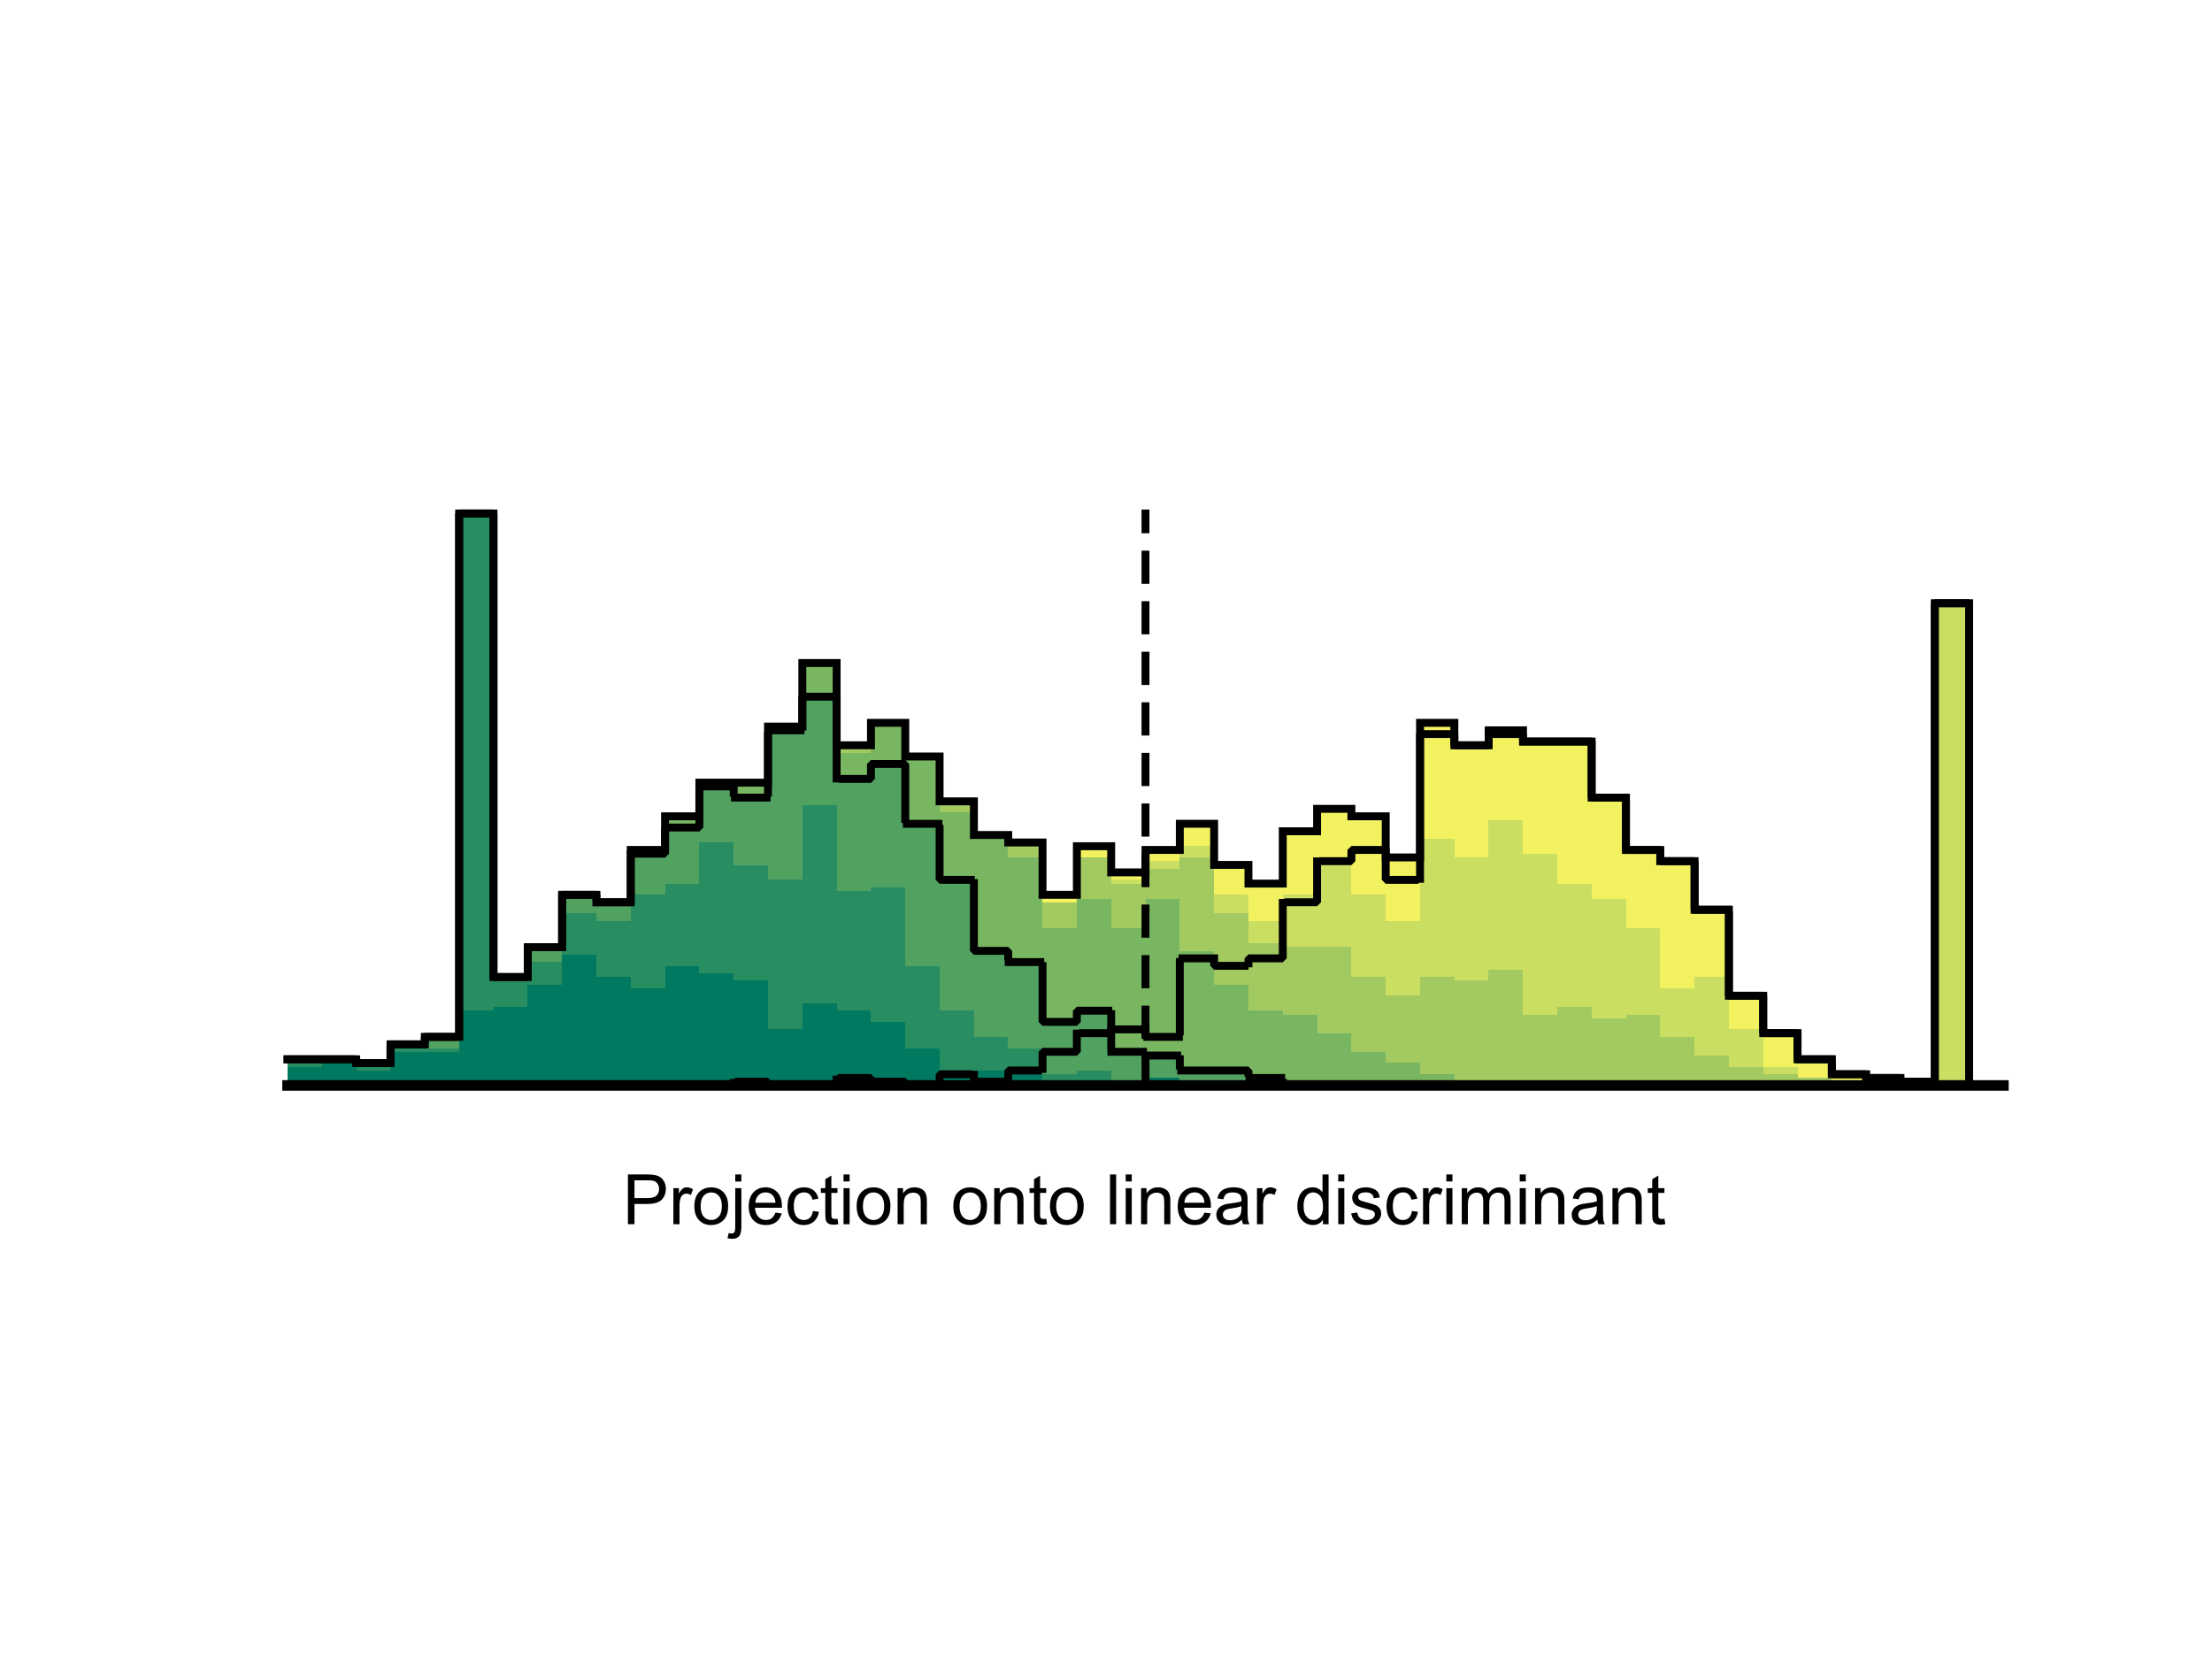 <?xml version="1.0"?>
<!DOCTYPE svg PUBLIC '-//W3C//DTD SVG 1.0//EN'
          'http://www.w3.org/TR/2001/REC-SVG-20010904/DTD/svg10.dtd'>
<svg xmlns:xlink="http://www.w3.org/1999/xlink" style="fill-opacity:1; color-rendering:auto; color-interpolation:auto; text-rendering:auto; stroke:black; stroke-linecap:square; stroke-miterlimit:10; shape-rendering:auto; stroke-opacity:1; fill:black; stroke-dasharray:none; font-weight:normal; stroke-width:1; font-family:'Dialog'; font-style:normal; stroke-linejoin:miter; font-size:12px; stroke-dashoffset:0; image-rendering:auto;" width="700" height="525" xmlns="http://www.w3.org/2000/svg"
><rect width="100%" height="100%" fill="#333333" stroke="none"/><!--Generated by the Batik Graphics2D SVG Generator--><defs id="genericDefs"
  /><g
  ><defs id="defs1"
    ><clipPath clipPathUnits="userSpaceOnUse" id="clipPath1"
      ><path d="M0 0 L700 0 L700 525 L0 525 L0 0 Z"
      /></clipPath
    ></defs
    ><g style="fill:white; stroke:white;"
    ><rect x="0" y="0" width="700" style="clip-path:url(#clipPath1); stroke:none;" height="525"
    /></g
    ><g style="fill:white; text-rendering:optimizeSpeed; color-rendering:optimizeSpeed; image-rendering:optimizeSpeed; shape-rendering:crispEdges; stroke:white; color-interpolation:sRGB;"
    ><rect x="0" width="700" height="525" y="0" style="stroke:none;"
      /><path d="M101.86 335.219 L91 335.219 L91 343.5 L101.86 343.5 L112.72 343.5 L112.72 335.219 ZM123.58 343.5 L123.58 336.402 L112.72 336.402 L112.72 343.5 ZM134.44 343.5 L134.44 330.487 L123.58 330.487 L123.58 343.5 ZM145.3 343.5 L145.3 328.121 L134.44 328.121 L134.44 343.5 ZM156.16 343.5 L156.16 162.5 L145.3 162.5 L145.3 343.5 ZM167.02 343.5 L167.02 309.193 L156.16 309.193 L156.16 343.5 ZM177.88 343.5 L177.88 299.729 L167.02 299.729 L167.02 343.5 ZM188.74 343.5 L188.74 283.167 L177.88 283.167 L177.88 343.5 ZM199.6 343.5 L199.6 285.533 L188.74 285.533 L188.74 343.5 ZM210.46 343.5 L210.46 268.971 L199.6 268.971 L199.6 343.5 ZM221.32 343.5 L221.32 258.324 L210.46 258.324 L210.46 343.5 ZM232.18 247.677 L221.32 247.677 L221.32 343.5 L232.18 343.5 L243.04 343.5 L243.04 247.677 ZM253.9 343.5 L253.9 229.931 L243.04 229.931 L243.04 343.5 ZM264.76 343.5 L264.76 209.82 L253.9 209.82 L253.9 343.5 ZM275.62 343.5 L275.62 235.846 L264.76 235.846 L264.76 343.5 ZM286.48 343.5 L286.48 228.748 L275.62 228.748 L275.62 343.5 ZM297.34 343.5 L297.34 239.395 L286.48 239.395 L286.48 343.5 ZM308.2 343.5 L308.2 253.591 L297.34 253.591 L297.34 343.5 ZM319.06 343.5 L319.06 264.239 L308.2 264.239 L308.2 343.5 ZM329.92 343.5 L329.92 266.605 L319.06 266.605 L319.06 343.5 ZM340.78 343.5 L340.78 283.167 L329.92 283.167 L329.92 343.5 ZM351.64 343.5 L351.64 267.788 L340.78 267.788 L340.78 343.5 ZM362.5 343.5 L362.5 276.069 L351.64 276.069 L351.64 343.5 ZM373.36 343.5 L373.36 268.971 L362.5 268.971 L362.5 343.5 ZM384.22 343.5 L384.22 260.69 L373.36 260.69 L373.36 343.5 ZM395.08 343.5 L395.08 273.703 L384.22 273.703 L384.22 343.5 ZM405.94 343.5 L405.94 279.618 L395.08 279.618 L395.08 343.5 ZM416.8 343.5 L416.8 263.055 L405.94 263.055 L405.94 343.5 ZM427.66 343.5 L427.66 255.958 L416.8 255.958 L416.8 343.5 ZM438.52 343.5 L438.52 258.324 L427.66 258.324 L427.66 343.5 ZM449.38 343.5 L449.38 271.337 L438.52 271.337 L438.52 343.5 ZM460.24 343.5 L460.24 228.748 L449.38 228.748 L449.38 343.5 ZM471.1 343.5 L471.1 235.846 L460.24 235.846 L460.24 343.5 ZM481.96 343.5 L481.96 231.114 L471.1 231.114 L471.1 343.5 ZM492.82 234.663 L481.96 234.663 L481.96 343.5 L492.82 343.5 L503.68 343.5 L503.68 234.663 ZM514.54 343.5 L514.54 252.409 L503.68 252.409 L503.68 343.5 ZM525.4 343.5 L525.4 268.971 L514.54 268.971 L514.54 343.5 ZM536.26 343.5 L536.26 272.52 L525.4 272.52 L525.4 343.5 ZM547.12 343.5 L547.12 287.899 L536.26 287.899 L536.26 343.5 ZM557.98 343.5 L557.98 315.108 L547.12 315.108 L547.12 343.5 ZM568.84 343.5 L568.84 326.938 L557.98 326.938 L557.98 343.5 ZM579.7 343.5 L579.7 335.219 L568.84 335.219 L568.84 343.5 ZM590.56 343.5 L590.56 339.951 L579.7 339.951 L579.7 343.5 ZM601.42 343.5 L601.42 341.134 L590.56 341.134 L590.56 343.5 ZM612.28 343.5 L612.28 342.317 L601.42 342.317 L601.42 343.5 ZM623.14 343.5 L623.14 190.892 L612.28 190.892 L612.28 343.5 Z" style="fill:rgb(242,242,97); stroke:none;"
      /><path d="M101.86 335.219 L91 335.219 L91 343.5 L101.86 343.5 L112.72 343.5 L112.72 335.219 ZM123.58 343.5 L123.58 336.402 L112.72 336.402 L112.72 343.5 ZM134.44 343.5 L134.44 330.487 L123.58 330.487 L123.58 343.5 ZM145.3 343.5 L145.3 328.121 L134.44 328.121 L134.44 343.5 ZM156.16 343.5 L156.16 162.5 L145.3 162.5 L145.3 343.5 ZM167.02 343.5 L167.02 309.193 L156.16 309.193 L156.16 343.5 ZM177.88 343.5 L177.88 299.729 L167.02 299.729 L167.02 343.5 ZM188.74 343.5 L188.74 283.167 L177.88 283.167 L177.88 343.5 ZM199.6 343.5 L199.6 285.533 L188.74 285.533 L188.74 343.5 ZM210.46 343.5 L210.46 268.971 L199.6 268.971 L199.6 343.5 ZM221.32 343.5 L221.32 258.324 L210.46 258.324 L210.46 343.5 ZM232.18 247.677 L221.32 247.677 L221.32 343.5 L232.18 343.5 L243.04 343.5 L243.04 247.677 ZM253.9 343.5 L253.9 229.931 L243.04 229.931 L243.04 343.5 ZM264.76 343.5 L264.76 209.82 L253.9 209.82 L253.9 343.5 ZM275.62 343.5 L275.62 235.846 L264.76 235.846 L264.76 343.5 ZM286.48 343.5 L286.48 228.748 L275.62 228.748 L275.62 343.5 ZM297.34 343.5 L297.34 239.395 L286.48 239.395 L286.48 343.5 ZM308.2 343.5 L308.2 253.591 L297.34 253.591 L297.34 343.5 ZM319.06 343.5 L319.06 264.239 L308.2 264.239 L308.2 343.5 ZM329.92 343.5 L329.92 266.605 L319.06 266.605 L319.06 343.5 ZM340.78 343.5 L340.78 285.533 L329.92 285.533 L329.92 343.5 ZM351.64 343.5 L351.64 271.337 L340.78 271.337 L340.78 343.5 ZM362.5 343.5 L362.5 278.435 L351.64 278.435 L351.64 343.5 ZM373.36 343.5 L373.36 272.52 L362.5 272.52 L362.5 343.5 ZM384.22 343.5 L384.22 267.788 L373.36 267.788 L373.36 343.5 ZM395.08 343.5 L395.08 283.167 L384.22 283.167 L384.22 343.5 ZM405.94 343.5 L405.94 291.448 L395.08 291.448 L395.08 343.5 ZM416.8 343.5 L416.8 283.167 L405.94 283.167 L405.94 343.5 ZM427.66 343.5 L427.66 272.52 L416.8 272.52 L416.8 343.5 ZM438.52 343.5 L438.52 283.167 L427.66 283.167 L427.66 343.5 ZM449.38 343.5 L449.38 291.448 L438.52 291.448 L438.52 343.5 ZM460.24 343.5 L460.24 265.422 L449.38 265.422 L449.38 343.5 ZM471.1 343.5 L471.1 271.337 L460.24 271.337 L460.24 343.5 ZM481.96 343.5 L481.96 259.507 L471.1 259.507 L471.1 343.5 ZM492.82 343.5 L492.82 270.154 L481.96 270.154 L481.96 343.5 ZM503.68 343.5 L503.68 279.618 L492.82 279.618 L492.82 343.5 ZM514.54 343.5 L514.54 284.35 L503.68 284.35 L503.68 343.5 ZM525.4 343.5 L525.4 293.814 L514.54 293.814 L514.54 343.5 ZM536.26 343.5 L536.26 312.742 L525.4 312.742 L525.4 343.5 ZM547.12 343.5 L547.12 309.193 L536.26 309.193 L536.26 343.5 ZM557.98 343.5 L557.98 325.755 L547.12 325.755 L547.12 343.5 ZM568.84 343.5 L568.84 337.585 L557.98 337.585 L557.98 343.5 ZM579.7 343.5 L579.7 341.134 L568.84 341.134 L568.84 343.5 ZM612.28 343.5 L612.28 342.317 L601.42 342.317 L601.42 343.5 ZM623.14 343.5 L623.14 190.892 L612.28 190.892 L612.28 343.5 Z" style="fill:rgb(202,222,97); stroke:none;"
      /><path d="M101.86 335.219 L91 335.219 L91 343.5 L101.86 343.5 L112.72 343.5 L112.72 335.219 ZM123.58 343.5 L123.58 336.402 L112.72 336.402 L112.72 343.5 ZM134.44 343.5 L134.44 330.487 L123.58 330.487 L123.58 343.5 ZM145.3 343.5 L145.3 328.121 L134.44 328.121 L134.44 343.5 ZM156.16 343.5 L156.16 162.5 L145.3 162.5 L145.3 343.5 ZM167.02 343.5 L167.02 309.193 L156.16 309.193 L156.16 343.5 ZM177.88 343.5 L177.88 299.729 L167.02 299.729 L167.02 343.5 ZM188.74 343.5 L188.74 283.167 L177.88 283.167 L177.88 343.5 ZM199.6 343.5 L199.6 285.533 L188.74 285.533 L188.74 343.5 ZM210.46 343.5 L210.46 268.971 L199.6 268.971 L199.6 343.5 ZM221.32 343.5 L221.32 258.324 L210.46 258.324 L210.46 343.5 ZM232.18 247.677 L221.32 247.677 L221.32 343.5 L232.18 343.5 L243.04 343.5 L243.04 247.677 ZM253.9 343.5 L253.9 229.931 L243.04 229.931 L243.04 343.5 ZM264.76 343.5 L264.76 209.82 L253.9 209.82 L253.9 343.5 ZM275.62 343.5 L275.62 235.846 L264.76 235.846 L264.76 343.5 ZM286.48 343.5 L286.48 228.748 L275.62 228.748 L275.62 343.5 ZM297.34 343.5 L297.34 239.395 L286.48 239.395 L286.48 343.5 ZM308.2 343.5 L308.2 253.591 L297.34 253.591 L297.34 343.5 ZM319.06 343.5 L319.06 264.239 L308.2 264.239 L308.2 343.5 ZM329.92 343.5 L329.92 266.605 L319.06 266.605 L319.06 343.5 ZM340.78 343.5 L340.78 285.533 L329.92 285.533 L329.92 343.5 ZM351.64 343.5 L351.64 271.337 L340.78 271.337 L340.78 343.5 ZM362.5 343.5 L362.5 279.618 L351.64 279.618 L351.64 343.5 ZM373.36 343.5 L373.36 274.886 L362.5 274.886 L362.5 343.5 ZM384.22 343.5 L384.22 271.337 L373.36 271.337 L373.36 343.5 ZM395.08 343.5 L395.08 289.082 L384.22 289.082 L384.22 343.5 ZM405.94 343.5 L405.94 298.546 L395.08 298.546 L395.08 343.5 ZM416.8 299.729 L405.94 299.729 L405.94 343.5 L416.8 343.5 L427.66 343.5 L427.66 299.729 ZM438.52 343.5 L438.52 309.193 L427.66 309.193 L427.66 343.5 ZM449.38 343.5 L449.38 315.108 L438.52 315.108 L438.52 343.5 ZM460.24 343.5 L460.24 309.193 L449.38 309.193 L449.38 343.5 ZM471.1 343.5 L471.1 310.376 L460.24 310.376 L460.24 343.5 ZM481.96 343.5 L481.96 306.827 L471.1 306.827 L471.1 343.5 ZM492.82 343.5 L492.82 321.023 L481.96 321.023 L481.96 343.5 ZM503.68 343.5 L503.68 318.657 L492.82 318.657 L492.82 343.5 ZM514.54 343.5 L514.54 322.206 L503.68 322.206 L503.68 343.5 ZM525.4 343.5 L525.4 321.023 L514.54 321.023 L514.54 343.5 ZM536.26 343.5 L536.26 328.121 L525.4 328.121 L525.4 343.5 ZM547.12 343.5 L547.12 334.036 L536.26 334.036 L536.26 343.5 ZM557.98 343.5 L557.98 337.585 L547.12 337.585 L547.12 343.5 ZM568.84 343.5 L568.84 339.951 L557.98 339.951 L557.98 343.5 ZM579.7 343.5 L579.7 341.134 L568.84 341.134 L568.84 343.5 ZM623.14 343.5 L623.14 342.317 L612.28 342.317 L612.28 343.5 Z" style="fill:rgb(162,202,97); stroke:none;"
      /><path d="M101.86 335.219 L91 335.219 L91 343.5 L101.86 343.5 L112.72 343.5 L112.72 335.219 ZM123.58 343.5 L123.58 336.402 L112.72 336.402 L112.72 343.5 ZM134.44 343.5 L134.44 330.487 L123.58 330.487 L123.58 343.5 ZM145.3 343.5 L145.3 328.121 L134.44 328.121 L134.44 343.5 ZM156.16 343.5 L156.16 162.5 L145.3 162.5 L145.3 343.5 ZM167.02 343.5 L167.02 309.193 L156.16 309.193 L156.16 343.5 ZM177.88 343.5 L177.88 299.729 L167.02 299.729 L167.02 343.5 ZM188.74 343.5 L188.74 283.167 L177.88 283.167 L177.88 343.5 ZM199.6 343.5 L199.6 285.533 L188.74 285.533 L188.74 343.5 ZM210.46 343.5 L210.46 268.971 L199.6 268.971 L199.6 343.5 ZM221.32 343.5 L221.32 258.324 L210.46 258.324 L210.46 343.5 ZM232.18 343.5 L232.18 247.677 L221.32 247.677 L221.32 343.5 ZM243.04 343.5 L243.04 248.859 L232.18 248.859 L232.18 343.5 ZM253.9 343.5 L253.9 229.931 L243.04 229.931 L243.04 343.5 ZM264.76 343.5 L264.76 209.82 L253.9 209.82 L253.9 343.5 ZM275.62 343.5 L275.62 238.212 L264.76 238.212 L264.76 343.5 ZM286.48 343.5 L286.48 229.931 L275.62 229.931 L275.62 343.5 ZM297.34 343.5 L297.34 239.395 L286.48 239.395 L286.48 343.5 ZM308.2 343.5 L308.2 257.14 L297.34 257.14 L297.34 343.5 ZM319.06 343.5 L319.06 265.422 L308.2 265.422 L308.2 343.5 ZM329.92 343.5 L329.92 271.337 L319.06 271.337 L319.06 343.5 ZM340.78 343.5 L340.78 293.814 L329.92 293.814 L329.92 343.5 ZM351.64 343.5 L351.64 284.35 L340.78 284.35 L340.78 343.5 ZM362.5 343.5 L362.5 293.814 L351.64 293.814 L351.64 343.5 ZM373.36 343.5 L373.36 284.35 L362.5 284.35 L362.5 343.5 ZM384.22 343.5 L384.22 300.912 L373.36 300.912 L373.36 343.5 ZM395.08 343.5 L395.08 311.559 L384.22 311.559 L384.22 343.5 ZM405.94 343.5 L405.94 319.84 L395.08 319.84 L395.08 343.5 ZM416.8 343.5 L416.8 321.023 L405.94 321.023 L405.94 343.5 ZM427.66 343.5 L427.66 326.938 L416.8 326.938 L416.8 343.5 ZM438.52 343.5 L438.52 332.853 L427.66 332.853 L427.66 343.5 ZM449.38 343.5 L449.38 336.402 L438.52 336.402 L438.52 343.5 ZM460.24 343.5 L460.24 339.951 L449.38 339.951 L449.38 343.5 ZM481.96 343.5 L481.96 342.317 L471.1 342.317 L471.1 343.5 Z" style="fill:rgb(121,182,97); stroke:none;"
      /><path d="M101.86 335.219 L91 335.219 L91 343.5 L101.86 343.5 L112.72 343.5 L112.72 335.219 ZM123.58 343.5 L123.58 336.402 L112.72 336.402 L112.72 343.5 ZM134.44 343.5 L134.44 330.487 L123.58 330.487 L123.58 343.5 ZM145.3 343.5 L145.3 328.121 L134.44 328.121 L134.44 343.5 ZM156.16 343.5 L156.16 162.5 L145.3 162.5 L145.3 343.5 ZM167.02 343.5 L167.02 309.193 L156.16 309.193 L156.16 343.5 ZM177.88 343.5 L177.88 299.729 L167.02 299.729 L167.02 343.5 ZM188.74 343.5 L188.74 283.167 L177.88 283.167 L177.88 343.5 ZM199.6 343.5 L199.6 285.533 L188.74 285.533 L188.74 343.5 ZM210.46 343.5 L210.46 270.154 L199.6 270.154 L199.6 343.5 ZM221.32 343.5 L221.32 261.873 L210.46 261.873 L210.46 343.5 ZM232.18 343.5 L232.18 248.859 L221.32 248.859 L221.32 343.5 ZM243.04 343.5 L243.04 252.409 L232.18 252.409 L232.18 343.5 ZM253.9 343.5 L253.9 231.114 L243.04 231.114 L243.04 343.5 ZM264.76 343.5 L264.76 220.467 L253.9 220.467 L253.9 343.5 ZM275.62 343.5 L275.62 246.494 L264.76 246.494 L264.76 343.5 ZM286.48 343.5 L286.48 241.761 L275.62 241.761 L275.62 343.5 ZM297.34 343.5 L297.34 260.69 L286.48 260.69 L286.48 343.5 ZM308.2 343.5 L308.2 278.435 L297.34 278.435 L297.34 343.5 ZM319.06 343.5 L319.06 300.912 L308.2 300.912 L308.2 343.5 ZM329.92 343.5 L329.92 304.461 L319.06 304.461 L319.06 343.5 ZM340.78 343.5 L340.78 323.389 L329.92 323.389 L329.92 343.5 ZM351.64 343.5 L351.64 319.84 L340.78 319.84 L340.78 343.5 ZM362.5 343.5 L362.5 332.853 L351.64 332.853 L351.64 343.5 ZM373.36 343.5 L373.36 334.036 L362.5 334.036 L362.5 343.5 ZM384.22 338.768 L373.36 338.768 L373.36 343.5 L384.22 343.5 L395.08 343.5 L395.08 338.768 ZM405.94 343.5 L405.94 341.134 L395.08 341.134 L395.08 343.5 Z" style="fill:rgb(81,162,97); stroke:none;"
      /><path d="M101.86 335.219 L91 335.219 L91 343.5 L101.86 343.5 L112.72 343.5 L112.72 335.219 ZM123.58 343.5 L123.58 336.402 L112.72 336.402 L112.72 343.5 ZM134.44 331.67 L123.58 331.67 L123.58 343.5 L134.44 343.5 L145.3 343.5 L145.3 331.67 ZM156.16 343.5 L156.16 163.683 L145.3 163.683 L145.3 343.5 ZM167.02 343.5 L167.02 310.376 L156.16 310.376 L156.16 343.5 ZM177.88 343.5 L177.88 304.461 L167.02 304.461 L167.02 343.5 ZM188.74 343.5 L188.74 289.082 L177.88 289.082 L177.88 343.5 ZM199.6 343.5 L199.6 291.448 L188.74 291.448 L188.74 343.5 ZM210.46 343.5 L210.46 283.167 L199.6 283.167 L199.6 343.5 ZM221.32 343.5 L221.32 279.618 L210.46 279.618 L210.46 343.5 ZM232.18 343.5 L232.18 266.605 L221.32 266.605 L221.32 343.5 ZM243.04 343.5 L243.04 273.703 L232.18 273.703 L232.18 343.5 ZM253.9 343.5 L253.9 278.435 L243.04 278.435 L243.04 343.5 ZM264.76 343.5 L264.76 254.774 L253.9 254.774 L253.9 343.5 ZM275.62 343.5 L275.62 281.984 L264.76 281.984 L264.76 343.5 ZM286.48 343.5 L286.48 280.801 L275.62 280.801 L275.62 343.5 ZM297.34 343.5 L297.34 305.644 L286.48 305.644 L286.48 343.5 ZM308.2 343.5 L308.2 319.84 L297.34 319.84 L297.34 343.5 ZM319.06 343.5 L319.06 328.121 L308.2 328.121 L308.2 343.5 ZM329.92 343.5 L329.92 331.67 L319.06 331.67 L319.06 343.5 ZM340.78 343.5 L340.78 339.951 L329.92 339.951 L329.92 343.5 ZM351.64 343.5 L351.64 338.768 L340.78 338.768 L340.78 343.5 ZM362.5 343.5 L362.5 342.317 L351.64 342.317 L351.64 343.5 ZM373.36 343.5 L373.36 341.134 L362.5 341.134 L362.5 343.5 Z" style="fill:rgb(40,141,97); stroke:none;"
      /><path d="M101.86 343.5 L101.86 337.585 L91 337.585 L91 343.5 ZM112.72 343.5 L112.72 336.402 L101.86 336.402 L101.86 343.5 ZM123.58 343.5 L123.58 338.768 L112.72 338.768 L112.72 343.5 ZM134.44 332.853 L123.58 332.853 L123.58 343.5 L134.44 343.5 L145.3 343.5 L145.3 332.853 ZM156.16 343.5 L156.16 319.84 L145.3 319.84 L145.3 343.5 ZM167.02 343.5 L167.02 318.657 L156.16 318.657 L156.16 343.5 ZM177.88 343.5 L177.88 311.559 L167.02 311.559 L167.02 343.5 ZM188.74 343.5 L188.74 302.095 L177.88 302.095 L177.88 343.5 ZM199.6 343.5 L199.6 309.193 L188.74 309.193 L188.74 343.5 ZM210.46 343.5 L210.46 312.742 L199.6 312.742 L199.6 343.5 ZM221.32 343.5 L221.32 305.644 L210.46 305.644 L210.46 343.5 ZM232.18 343.5 L232.18 308.01 L221.32 308.01 L221.32 343.5 ZM243.04 343.5 L243.04 310.376 L232.18 310.376 L232.18 343.5 ZM253.9 343.5 L253.9 325.755 L243.04 325.755 L243.04 343.5 ZM264.76 343.5 L264.76 317.474 L253.9 317.474 L253.9 343.5 ZM275.62 343.5 L275.62 319.84 L264.76 319.84 L264.76 343.5 ZM286.48 343.5 L286.48 323.389 L275.62 323.389 L275.62 343.5 ZM297.34 343.5 L297.34 331.67 L286.48 331.67 L286.48 343.5 ZM308.2 338.768 L297.34 338.768 L297.34 343.5 L308.2 343.5 L319.06 343.5 L319.06 338.768 ZM329.92 343.5 L329.92 339.951 L319.06 339.951 L319.06 343.5 ZM351.64 342.317 L340.78 342.317 L340.78 343.5 L351.64 343.5 L362.5 343.5 L362.5 342.317 ZM373.36 343.5 L373.36 341.134 L362.5 341.134 L362.5 343.5 Z" style="fill:rgb(0,121,97); stroke:none;"
    /></g
    ><g style="text-rendering:geometricPrecision; stroke-width:2.5; color-interpolation:linearRGB; color-rendering:optimizeQuality; stroke-linecap:butt; image-rendering:optimizeQuality;"
    ><path d="M91 335.219 L101.86 335.219 L101.86 335.219 L112.72 335.219 L112.72 336.402 L123.58 336.402 L123.58 330.487 L134.44 330.487 L134.44 328.121 L145.3 328.121 L145.3 162.5 L156.16 162.5 L156.16 309.193 L167.02 309.193 L167.02 299.729 L177.88 299.729 L177.88 283.167 L188.74 283.167 L188.74 285.533 L199.6 285.533 L199.6 268.971 L210.46 268.971 L210.46 258.324 L221.32 258.324 L221.32 247.677 L232.18 247.677 L232.18 247.677 L243.04 247.677 L243.04 229.931 L253.9 229.931 L253.9 209.82 L264.76 209.82 L264.76 235.846 L275.62 235.846 L275.62 228.748 L286.48 228.748 L286.48 239.395 L297.34 239.395 L297.34 253.591 L308.2 253.591 L308.2 264.239 L319.06 264.239 L319.06 266.605 L329.92 266.605 L329.92 283.167 L340.78 283.167 L340.78 267.788 L351.64 267.788 L351.64 276.069 L362.5 276.069 L362.5 268.971 L373.36 268.971 L373.36 260.69 L384.22 260.69 L384.22 273.703 L395.08 273.703 L395.08 279.618 L405.94 279.618 L405.94 263.055 L416.8 263.055 L416.8 255.958 L427.66 255.958 L427.66 258.324 L438.52 258.324 L438.52 271.337 L449.38 271.337 L449.38 228.748 L460.24 228.748 L460.24 235.846 L471.1 235.846 L471.1 231.114 L481.96 231.114 L481.96 234.663 L492.82 234.663 L492.82 234.663 L503.68 234.663 L503.68 252.409 L514.54 252.409 L514.54 268.971 L525.4 268.971 L525.4 272.52 L536.26 272.52 L536.26 287.899 L547.12 287.899 L547.12 315.108 L557.98 315.108 L557.98 326.938 L568.84 326.938 L568.84 335.219 L579.7 335.219 L579.7 339.951 L590.56 339.951 L590.56 341.134 L601.42 341.134 L601.42 342.317 L612.28 342.317 L612.28 190.892 L623.14 190.892 L623.14 343.5 L634 343.5 L634 343.5" style="fill:none; fill-rule:evenodd;"
      /><path style="fill:none; stroke-miterlimit:1; stroke-dasharray:2,2; fill-rule:evenodd; stroke-linejoin:bevel;" d="M91 335.219 L101.86 335.219 L101.86 335.219 L112.72 335.219 L112.72 336.402 L123.58 336.402 L123.58 330.487 L134.44 330.487 L134.44 328.121 L145.3 328.121 L145.3 162.5 L156.16 162.5 L156.16 309.193 L167.02 309.193 L167.02 299.729 L177.88 299.729 L177.88 283.167 L188.74 283.167 L188.74 285.533 L199.6 285.533 L199.6 270.154 L210.46 270.154 L210.46 261.873 L221.32 261.873 L221.32 248.859 L232.18 248.859 L232.18 252.409 L243.04 252.409 L243.04 231.114 L253.9 231.114 L253.9 220.467 L264.76 220.467 L264.76 246.494 L275.62 246.494 L275.62 241.761 L286.48 241.761 L286.48 260.69 L297.34 260.69 L297.34 278.435 L308.2 278.435 L308.2 300.912 L319.06 300.912 L319.06 304.461 L329.92 304.461 L329.92 323.389 L340.78 323.389 L340.78 319.84 L351.64 319.84 L351.64 332.853 L362.5 332.853 L362.5 334.036 L373.36 334.036 L373.36 338.768 L384.22 338.768 L384.22 338.768 L395.08 338.768 L395.08 341.134 L405.94 341.134 L405.94 343.5 L416.8 343.5 L416.8 343.5 L427.66 343.5 L427.66 343.5 L438.52 343.5 L438.52 343.5 L449.38 343.5 L449.38 343.5 L460.24 343.5 L460.24 343.5 L471.1 343.5 L471.1 343.5 L481.96 343.5 L481.96 343.5 L492.82 343.5 L492.82 343.5 L503.68 343.5 L503.68 343.5 L514.54 343.5 L514.54 343.5 L525.4 343.5 L525.4 343.5 L536.26 343.5 L536.26 343.5 L547.12 343.5 L547.12 343.5 L557.98 343.5 L557.98 343.5 L568.84 343.5 L568.84 343.5 L579.7 343.5 L579.7 343.5 L590.56 343.5 L590.56 343.5 L601.42 343.5 L601.42 343.5 L612.28 343.5 L612.28 343.5 L623.14 343.5 L623.14 343.5 L634 343.5 L634 343.5"
      /><path style="fill:none; stroke-miterlimit:1; stroke-dasharray:2,2; fill-rule:evenodd; stroke-linejoin:bevel;" d="M91 343.5 L101.86 343.5 L101.86 343.5 L112.72 343.5 L112.72 343.5 L123.58 343.5 L123.58 343.5 L134.44 343.5 L134.44 343.5 L145.3 343.5 L145.3 343.5 L156.16 343.5 L156.16 343.5 L167.02 343.5 L167.02 343.5 L177.88 343.5 L177.88 343.5 L188.74 343.5 L188.74 343.5 L199.6 343.5 L199.6 343.5 L210.46 343.5 L210.46 343.5 L221.32 343.5 L221.32 343.5 L232.18 343.5 L232.18 342.317 L243.04 342.317 L243.04 343.5 L253.9 343.5 L253.9 343.5 L264.76 343.5 L264.76 341.134 L275.62 341.134 L275.62 342.317 L286.48 342.317 L286.48 343.5 L297.34 343.5 L297.34 339.951 L308.2 339.951 L308.2 342.317 L319.06 342.317 L319.06 338.768 L329.92 338.768 L329.92 332.853 L340.78 332.853 L340.78 326.938 L351.64 326.938 L351.64 325.755 L362.5 325.755 L362.5 328.121 L373.36 328.121 L373.36 303.278 L384.22 303.278 L384.22 305.644 L395.08 305.644 L395.08 303.278 L405.94 303.278 L405.94 285.533 L416.8 285.533 L416.8 272.52 L427.66 272.52 L427.66 268.971 L438.52 268.971 L438.52 278.435 L449.38 278.435 L449.38 232.297 L460.24 232.297 L460.24 235.846 L471.1 235.846 L471.1 232.297 L481.96 232.297 L481.96 234.663 L492.82 234.663 L492.82 234.663 L503.68 234.663 L503.68 252.409 L514.54 252.409 L514.54 268.971 L525.4 268.971 L525.4 272.52 L536.26 272.52 L536.26 287.899 L547.12 287.899 L547.12 315.108 L557.98 315.108 L557.98 326.938 L568.84 326.938 L568.84 335.219 L579.7 335.219 L579.7 339.951 L590.56 339.951 L590.56 341.134 L601.42 341.134 L601.42 342.317 L612.28 342.317 L612.28 190.892 L623.14 190.892 L623.14 343.5 L634 343.5 L634 343.5"
      /><line x1="362.5" x2="362.5" y1="343.5" style="fill:none; stroke-linejoin:bevel; stroke-dasharray:8,8; stroke-miterlimit:1;" y2="162.5"
      /><line x1="91" x2="634" y1="343.5" style="stroke-linecap:square; fill:none; stroke-linejoin:round; stroke-width:3.333;" y2="343.5"
    /></g
    ><g transform="translate(362.5,364.408)" style="font-size:22px; text-rendering:geometricPrecision; color-rendering:optimizeQuality; image-rendering:optimizeQuality; font-family:'SansSerif'; color-interpolation:linearRGB;"
    ><path style="stroke:none;" d="M-163.797 23 L-163.797 7.25 L-157.859 7.25 Q-156.297 7.25 -155.469 7.406 Q-154.312 7.594 -153.523 8.141 Q-152.734 8.688 -152.258 9.664 Q-151.781 10.641 -151.781 11.812 Q-151.781 13.812 -153.062 15.203 Q-154.344 16.594 -157.672 16.594 L-161.719 16.594 L-161.719 23 L-163.797 23 ZM-161.719 14.734 L-157.641 14.734 Q-155.625 14.734 -154.781 13.984 Q-153.938 13.234 -153.938 11.875 Q-153.938 10.875 -154.43 10.172 Q-154.922 9.469 -155.75 9.25 Q-156.266 9.109 -157.688 9.109 L-161.719 9.109 L-161.719 14.734 ZM-149.404 23 L-149.404 11.594 L-147.654 11.594 L-147.654 13.328 Q-146.998 12.109 -146.428 11.719 Q-145.857 11.328 -145.185 11.328 Q-144.201 11.328 -143.201 11.953 L-143.857 13.75 Q-144.576 13.328 -145.279 13.328 Q-145.92 13.328 -146.42 13.711 Q-146.92 14.094 -147.139 14.766 Q-147.467 15.797 -147.467 17.031 L-147.467 23 L-149.404 23 ZM-142.766 17.297 Q-142.766 14.125 -141 12.594 Q-139.531 11.328 -137.422 11.328 Q-135.062 11.328 -133.57 12.875 Q-132.078 14.422 -132.078 17.141 Q-132.078 19.344 -132.742 20.602 Q-133.406 21.859 -134.664 22.562 Q-135.922 23.266 -137.422 23.266 Q-139.812 23.266 -141.289 21.727 Q-142.766 20.188 -142.766 17.297 ZM-140.781 17.297 Q-140.781 19.484 -139.828 20.578 Q-138.875 21.672 -137.422 21.672 Q-135.984 21.672 -135.023 20.57 Q-134.062 19.469 -134.062 17.234 Q-134.062 15.109 -135.023 14.023 Q-135.984 12.938 -137.422 12.938 Q-138.875 12.938 -139.828 14.023 Q-140.781 15.109 -140.781 17.297 ZM-129.827 9.5 L-129.827 7.25 L-127.89 7.25 L-127.89 9.5 L-129.827 9.5 ZM-132.28 27.422 L-131.905 25.781 Q-131.327 25.938 -130.999 25.938 Q-130.405 25.938 -130.116 25.547 Q-129.827 25.156 -129.827 23.578 L-129.827 11.594 L-127.89 11.594 L-127.89 23.625 Q-127.89 25.734 -128.436 26.562 Q-129.14 27.625 -130.765 27.625 Q-131.546 27.625 -132.28 27.422 ZM-117.111 19.328 L-115.111 19.578 Q-115.596 21.328 -116.869 22.297 Q-118.143 23.266 -120.143 23.266 Q-122.643 23.266 -124.103 21.719 Q-125.564 20.172 -125.564 17.391 Q-125.564 14.516 -124.088 12.922 Q-122.611 11.328 -120.236 11.328 Q-117.955 11.328 -116.502 12.891 Q-115.049 14.453 -115.049 17.281 Q-115.049 17.453 -115.064 17.797 L-123.58 17.797 Q-123.471 19.672 -122.51 20.672 Q-121.549 21.672 -120.127 21.672 Q-119.064 21.672 -118.314 21.109 Q-117.564 20.547 -117.111 19.328 ZM-123.471 16.203 L-117.096 16.203 Q-117.221 14.766 -117.83 14.047 Q-118.752 12.922 -120.221 12.922 Q-121.549 12.922 -122.455 13.812 Q-123.361 14.703 -123.471 16.203 ZM-105.251 18.828 L-103.345 19.062 Q-103.657 21.031 -104.939 22.148 Q-106.22 23.266 -108.095 23.266 Q-110.439 23.266 -111.86 21.734 Q-113.282 20.203 -113.282 17.344 Q-113.282 15.484 -112.673 14.102 Q-112.064 12.719 -110.806 12.023 Q-109.548 11.328 -108.079 11.328 Q-106.22 11.328 -105.04 12.273 Q-103.86 13.219 -103.532 14.938 L-105.407 15.234 Q-105.673 14.078 -106.36 13.5 Q-107.048 12.922 -108.001 12.922 Q-109.47 12.922 -110.384 13.969 Q-111.298 15.016 -111.298 17.281 Q-111.298 19.578 -110.415 20.625 Q-109.532 21.672 -108.11 21.672 Q-106.97 21.672 -106.212 20.969 Q-105.454 20.266 -105.251 18.828 ZM-97.47 21.266 L-97.189 22.984 Q-98.001 23.156 -98.657 23.156 Q-99.704 23.156 -100.282 22.82 Q-100.86 22.484 -101.095 21.945 Q-101.329 21.406 -101.329 19.656 L-101.329 13.094 L-102.751 13.094 L-102.751 11.594 L-101.329 11.594 L-101.329 8.766 L-99.407 7.609 L-99.407 11.594 L-97.47 11.594 L-97.47 13.094 L-99.407 13.094 L-99.407 19.766 Q-99.407 20.594 -99.306 20.828 Q-99.204 21.062 -98.978 21.203 Q-98.751 21.344 -98.314 21.344 Q-98.001 21.344 -97.47 21.266 ZM-95.561 9.469 L-95.561 7.25 L-93.639 7.25 L-93.639 9.469 L-95.561 9.469 ZM-95.561 23 L-95.561 11.594 L-93.639 11.594 L-93.639 23 L-95.561 23 ZM-91.407 17.297 Q-91.407 14.125 -89.642 12.594 Q-88.173 11.328 -86.064 11.328 Q-83.704 11.328 -82.212 12.875 Q-80.72 14.422 -80.72 17.141 Q-80.72 19.344 -81.384 20.602 Q-82.048 21.859 -83.306 22.562 Q-84.564 23.266 -86.064 23.266 Q-88.454 23.266 -89.931 21.727 Q-91.407 20.188 -91.407 17.297 ZM-89.423 17.297 Q-89.423 19.484 -88.47 20.578 Q-87.517 21.672 -86.064 21.672 Q-84.626 21.672 -83.665 20.57 Q-82.704 19.469 -82.704 17.234 Q-82.704 15.109 -83.665 14.023 Q-84.626 12.938 -86.064 12.938 Q-87.517 12.938 -88.47 14.023 Q-89.423 15.109 -89.423 17.297 ZM-78.453 23 L-78.453 11.594 L-76.719 11.594 L-76.719 13.219 Q-75.453 11.328 -73.078 11.328 Q-72.047 11.328 -71.188 11.703 Q-70.328 12.078 -69.898 12.68 Q-69.469 13.281 -69.297 14.109 Q-69.188 14.641 -69.188 15.984 L-69.188 23 L-71.125 23 L-71.125 16.062 Q-71.125 14.875 -71.344 14.289 Q-71.562 13.703 -72.141 13.359 Q-72.719 13.016 -73.5 13.016 Q-74.734 13.016 -75.625 13.797 Q-76.516 14.578 -76.516 16.766 L-76.516 23 L-78.453 23 ZM-60.824 17.297 Q-60.824 14.125 -59.059 12.594 Q-57.59 11.328 -55.48 11.328 Q-53.121 11.328 -51.629 12.875 Q-50.137 14.422 -50.137 17.141 Q-50.137 19.344 -50.801 20.602 Q-51.465 21.859 -52.723 22.562 Q-53.98 23.266 -55.48 23.266 Q-57.871 23.266 -59.348 21.727 Q-60.824 20.188 -60.824 17.297 ZM-58.84 17.297 Q-58.84 19.484 -57.887 20.578 Q-56.934 21.672 -55.48 21.672 Q-54.043 21.672 -53.082 20.57 Q-52.121 19.469 -52.121 17.234 Q-52.121 15.109 -53.082 14.023 Q-54.043 12.938 -55.48 12.938 Q-56.934 12.938 -57.887 14.023 Q-58.84 15.109 -58.84 17.297 ZM-47.87 23 L-47.87 11.594 L-46.136 11.594 L-46.136 13.219 Q-44.87 11.328 -42.495 11.328 Q-41.464 11.328 -40.605 11.703 Q-39.745 12.078 -39.315 12.68 Q-38.886 13.281 -38.714 14.109 Q-38.605 14.641 -38.605 15.984 L-38.605 23 L-40.542 23 L-40.542 16.062 Q-40.542 14.875 -40.761 14.289 Q-40.98 13.703 -41.558 13.359 Q-42.136 13.016 -42.917 13.016 Q-44.151 13.016 -45.042 13.797 Q-45.933 14.578 -45.933 16.766 L-45.933 23 L-47.87 23 ZM-31.416 21.266 L-31.135 22.984 Q-31.947 23.156 -32.603 23.156 Q-33.65 23.156 -34.228 22.82 Q-34.807 22.484 -35.041 21.945 Q-35.275 21.406 -35.275 19.656 L-35.275 13.094 L-36.697 13.094 L-36.697 11.594 L-35.275 11.594 L-35.275 8.766 L-33.353 7.609 L-33.353 11.594 L-31.416 11.594 L-31.416 13.094 L-33.353 13.094 L-33.353 19.766 Q-33.353 20.594 -33.252 20.828 Q-33.15 21.062 -32.924 21.203 Q-32.697 21.344 -32.26 21.344 Q-31.947 21.344 -31.416 21.266 ZM-30.241 17.297 Q-30.241 14.125 -28.476 12.594 Q-27.007 11.328 -24.898 11.328 Q-22.538 11.328 -21.046 12.875 Q-19.554 14.422 -19.554 17.141 Q-19.554 19.344 -20.218 20.602 Q-20.882 21.859 -22.14 22.562 Q-23.398 23.266 -24.898 23.266 Q-27.288 23.266 -28.765 21.727 Q-30.241 20.188 -30.241 17.297 ZM-28.257 17.297 Q-28.257 19.484 -27.304 20.578 Q-26.351 21.672 -24.898 21.672 Q-23.46 21.672 -22.499 20.57 Q-21.538 19.469 -21.538 17.234 Q-21.538 15.109 -22.499 14.023 Q-23.46 12.938 -24.898 12.938 Q-26.351 12.938 -27.304 14.023 Q-28.257 15.109 -28.257 17.297 ZM-11.222 23 L-11.222 7.25 L-9.284 7.25 L-9.284 23 L-11.222 23 ZM-6.271 9.469 L-6.271 7.25 L-4.35 7.25 L-4.35 9.469 L-6.271 9.469 ZM-6.271 23 L-6.271 11.594 L-4.35 11.594 L-4.35 23 L-6.271 23 ZM-1.399 23 L-1.399 11.594 L0.335 11.594 L0.335 13.219 Q1.601 11.328 3.976 11.328 Q5.007 11.328 5.866 11.703 Q6.726 12.078 7.155 12.68 Q7.585 13.281 7.757 14.109 Q7.866 14.641 7.866 15.984 L7.866 23 L5.929 23 L5.929 16.062 Q5.929 14.875 5.71 14.289 Q5.491 13.703 4.913 13.359 Q4.335 13.016 3.554 13.016 Q2.319 13.016 1.429 13.797 Q0.538 14.578 0.538 16.766 L0.538 23 L-1.399 23 ZM18.648 19.328 L20.648 19.578 Q20.164 21.328 18.891 22.297 Q17.617 23.266 15.617 23.266 Q13.117 23.266 11.656 21.719 Q10.195 20.172 10.195 17.391 Q10.195 14.516 11.672 12.922 Q13.148 11.328 15.523 11.328 Q17.805 11.328 19.258 12.891 Q20.711 14.453 20.711 17.281 Q20.711 17.453 20.695 17.797 L12.18 17.797 Q12.289 19.672 13.25 20.672 Q14.211 21.672 15.633 21.672 Q16.695 21.672 17.445 21.109 Q18.195 20.547 18.648 19.328 ZM12.289 16.203 L18.664 16.203 Q18.539 14.766 17.93 14.047 Q17.008 12.922 15.539 12.922 Q14.211 12.922 13.305 13.812 Q12.398 14.703 12.289 16.203 ZM30.509 21.594 Q29.446 22.5 28.446 22.883 Q27.446 23.266 26.306 23.266 Q24.431 23.266 23.423 22.344 Q22.415 21.422 22.415 19.984 Q22.415 19.156 22.798 18.461 Q23.181 17.766 23.798 17.352 Q24.415 16.938 25.181 16.719 Q25.759 16.562 26.899 16.422 Q29.243 16.141 30.352 15.766 Q30.368 15.359 30.368 15.25 Q30.368 14.078 29.821 13.594 Q29.071 12.938 27.618 12.938 Q26.243 12.938 25.595 13.414 Q24.946 13.891 24.634 15.109 L22.743 14.844 Q23.009 13.625 23.595 12.883 Q24.181 12.141 25.298 11.734 Q26.415 11.328 27.899 11.328 Q29.352 11.328 30.267 11.672 Q31.181 12.016 31.61 12.539 Q32.04 13.062 32.212 13.859 Q32.306 14.359 32.306 15.641 L32.306 18.219 Q32.306 20.922 32.431 21.633 Q32.556 22.344 32.915 23 L30.899 23 Q30.602 22.391 30.509 21.594 ZM30.352 17.281 Q29.306 17.703 27.196 18 Q26.009 18.172 25.509 18.391 Q25.009 18.609 24.743 19.023 Q24.477 19.438 24.477 19.938 Q24.477 20.719 25.064 21.234 Q25.649 21.75 26.774 21.75 Q27.899 21.75 28.767 21.258 Q29.634 20.766 30.04 19.922 Q30.352 19.266 30.352 17.984 L30.352 17.281 ZM35.275 23 L35.275 11.594 L37.025 11.594 L37.025 13.328 Q37.682 12.109 38.252 11.719 Q38.822 11.328 39.494 11.328 Q40.478 11.328 41.478 11.953 L40.822 13.75 Q40.103 13.328 39.4 13.328 Q38.76 13.328 38.26 13.711 Q37.76 14.094 37.541 14.766 Q37.213 15.797 37.213 17.031 L37.213 23 L35.275 23 ZM56.151 23 L56.151 21.562 Q55.058 23.266 52.948 23.266 Q51.589 23.266 50.448 22.508 Q49.308 21.75 48.675 20.406 Q48.042 19.062 48.042 17.312 Q48.042 15.594 48.612 14.203 Q49.183 12.812 50.323 12.07 Q51.464 11.328 52.87 11.328 Q53.901 11.328 54.706 11.766 Q55.511 12.203 56.011 12.906 L56.011 7.25 L57.933 7.25 L57.933 23 L56.151 23 ZM50.026 17.312 Q50.026 19.5 50.956 20.586 Q51.886 21.672 53.136 21.672 Q54.401 21.672 55.292 20.633 Q56.183 19.594 56.183 17.469 Q56.183 15.125 55.276 14.031 Q54.37 12.938 53.058 12.938 Q51.761 12.938 50.894 13.992 Q50.026 15.047 50.026 17.312 ZM60.996 9.469 L60.996 7.25 L62.918 7.25 L62.918 9.469 L60.996 9.469 ZM60.996 23 L60.996 11.594 L62.918 11.594 L62.918 23 L60.996 23 ZM65.087 19.594 L67.009 19.297 Q67.165 20.438 67.899 21.055 Q68.634 21.672 69.962 21.672 Q71.29 21.672 71.939 21.125 Q72.587 20.578 72.587 19.859 Q72.587 19.203 72.009 18.828 Q71.618 18.562 70.04 18.172 Q67.899 17.625 67.079 17.234 Q66.259 16.844 65.837 16.148 Q65.415 15.453 65.415 14.625 Q65.415 13.859 65.767 13.211 Q66.118 12.562 66.712 12.125 Q67.165 11.797 67.946 11.562 Q68.728 11.328 69.618 11.328 Q70.962 11.328 71.978 11.719 Q72.993 12.109 73.478 12.766 Q73.962 13.422 74.134 14.531 L72.243 14.797 Q72.118 13.906 71.501 13.414 Q70.884 12.922 69.759 12.922 Q68.415 12.922 67.853 13.359 Q67.29 13.797 67.29 14.391 Q67.29 14.766 67.524 15.078 Q67.759 15.391 68.259 15.594 Q68.556 15.688 69.962 16.078 Q72.024 16.625 72.837 16.977 Q73.649 17.328 74.11 17.992 Q74.571 18.656 74.571 19.641 Q74.571 20.609 74.009 21.469 Q73.446 22.328 72.376 22.797 Q71.306 23.266 69.962 23.266 Q67.743 23.266 66.579 22.336 Q65.415 21.406 65.087 19.594 ZM84.306 18.828 L86.212 19.062 Q85.899 21.031 84.618 22.148 Q83.337 23.266 81.462 23.266 Q79.118 23.266 77.696 21.734 Q76.274 20.203 76.274 17.344 Q76.274 15.484 76.884 14.102 Q77.493 12.719 78.751 12.023 Q80.009 11.328 81.478 11.328 Q83.337 11.328 84.517 12.273 Q85.696 13.219 86.024 14.938 L84.149 15.234 Q83.884 14.078 83.196 13.5 Q82.509 12.922 81.556 12.922 Q80.087 12.922 79.173 13.969 Q78.259 15.016 78.259 17.281 Q78.259 19.578 79.142 20.625 Q80.024 21.672 81.446 21.672 Q82.587 21.672 83.345 20.969 Q84.103 20.266 84.306 18.828 ZM87.837 23 L87.837 11.594 L89.587 11.594 L89.587 13.328 Q90.243 12.109 90.814 11.719 Q91.384 11.328 92.056 11.328 Q93.04 11.328 94.04 11.953 L93.384 13.75 Q92.665 13.328 91.962 13.328 Q91.321 13.328 90.821 13.711 Q90.321 14.094 90.103 14.766 Q89.774 15.797 89.774 17.031 L89.774 23 L87.837 23 ZM95.21 9.469 L95.21 7.25 L97.132 7.25 L97.132 9.469 L95.21 9.469 ZM95.21 23 L95.21 11.594 L97.132 11.594 L97.132 23 L95.21 23 ZM100.082 23 L100.082 11.594 L101.816 11.594 L101.816 13.188 Q102.348 12.359 103.238 11.844 Q104.129 11.328 105.269 11.328 Q106.535 11.328 107.348 11.859 Q108.16 12.391 108.488 13.328 Q109.848 11.328 112.019 11.328 Q113.707 11.328 114.621 12.273 Q115.535 13.219 115.535 15.172 L115.535 23 L113.613 23 L113.613 15.812 Q113.613 14.656 113.426 14.141 Q113.238 13.625 112.746 13.32 Q112.254 13.016 111.582 13.016 Q110.379 13.016 109.582 13.812 Q108.785 14.609 108.785 16.375 L108.785 23 L106.863 23 L106.863 15.594 Q106.863 14.297 106.387 13.656 Q105.91 13.016 104.832 13.016 Q104.019 13.016 103.324 13.445 Q102.629 13.875 102.324 14.695 Q102.019 15.516 102.019 17.078 L102.019 23 L100.082 23 ZM118.424 9.469 L118.424 7.25 L120.346 7.25 L120.346 9.469 L118.424 9.469 ZM118.424 23 L118.424 11.594 L120.346 11.594 L120.346 23 L118.424 23 ZM123.296 23 L123.296 11.594 L125.03 11.594 L125.03 13.219 Q126.296 11.328 128.671 11.328 Q129.702 11.328 130.561 11.703 Q131.421 12.078 131.851 12.68 Q132.28 13.281 132.452 14.109 Q132.561 14.641 132.561 15.984 L132.561 23 L130.624 23 L130.624 16.062 Q130.624 14.875 130.405 14.289 Q130.186 13.703 129.608 13.359 Q129.03 13.016 128.249 13.016 Q127.015 13.016 126.124 13.797 Q125.233 14.578 125.233 16.766 L125.233 23 L123.296 23 ZM142.969 21.594 Q141.906 22.5 140.906 22.883 Q139.906 23.266 138.766 23.266 Q136.891 23.266 135.883 22.344 Q134.875 21.422 134.875 19.984 Q134.875 19.156 135.258 18.461 Q135.641 17.766 136.258 17.352 Q136.875 16.938 137.641 16.719 Q138.219 16.562 139.359 16.422 Q141.703 16.141 142.812 15.766 Q142.828 15.359 142.828 15.25 Q142.828 14.078 142.281 13.594 Q141.531 12.938 140.078 12.938 Q138.703 12.938 138.055 13.414 Q137.406 13.891 137.094 15.109 L135.203 14.844 Q135.469 13.625 136.055 12.883 Q136.641 12.141 137.758 11.734 Q138.875 11.328 140.359 11.328 Q141.812 11.328 142.727 11.672 Q143.641 12.016 144.07 12.539 Q144.5 13.062 144.672 13.859 Q144.766 14.359 144.766 15.641 L144.766 18.219 Q144.766 20.922 144.891 21.633 Q145.016 22.344 145.375 23 L143.359 23 Q143.062 22.391 142.969 21.594 ZM142.812 17.281 Q141.766 17.703 139.656 18 Q138.469 18.172 137.969 18.391 Q137.469 18.609 137.203 19.023 Q136.938 19.438 136.938 19.938 Q136.938 20.719 137.523 21.234 Q138.109 21.75 139.234 21.75 Q140.359 21.75 141.227 21.258 Q142.094 20.766 142.5 19.922 Q142.812 19.266 142.812 17.984 L142.812 17.281 ZM147.767 23 L147.767 11.594 L149.501 11.594 L149.501 13.219 Q150.767 11.328 153.142 11.328 Q154.173 11.328 155.032 11.703 Q155.892 12.078 156.321 12.68 Q156.751 13.281 156.923 14.109 Q157.032 14.641 157.032 15.984 L157.032 23 L155.095 23 L155.095 16.062 Q155.095 14.875 154.876 14.289 Q154.657 13.703 154.079 13.359 Q153.501 13.016 152.72 13.016 Q151.485 13.016 150.595 13.797 Q149.704 14.578 149.704 16.766 L149.704 23 L147.767 23 ZM164.221 21.266 L164.502 22.984 Q163.69 23.156 163.033 23.156 Q161.986 23.156 161.408 22.82 Q160.83 22.484 160.596 21.945 Q160.361 21.406 160.361 19.656 L160.361 13.094 L158.94 13.094 L158.94 11.594 L160.361 11.594 L160.361 8.766 L162.283 7.609 L162.283 11.594 L164.221 11.594 L164.221 13.094 L162.283 13.094 L162.283 19.766 Q162.283 20.594 162.385 20.828 Q162.486 21.062 162.713 21.203 Q162.94 21.344 163.377 21.344 Q163.69 21.344 164.221 21.266 Z"
    /></g
  ></g
></svg
>
